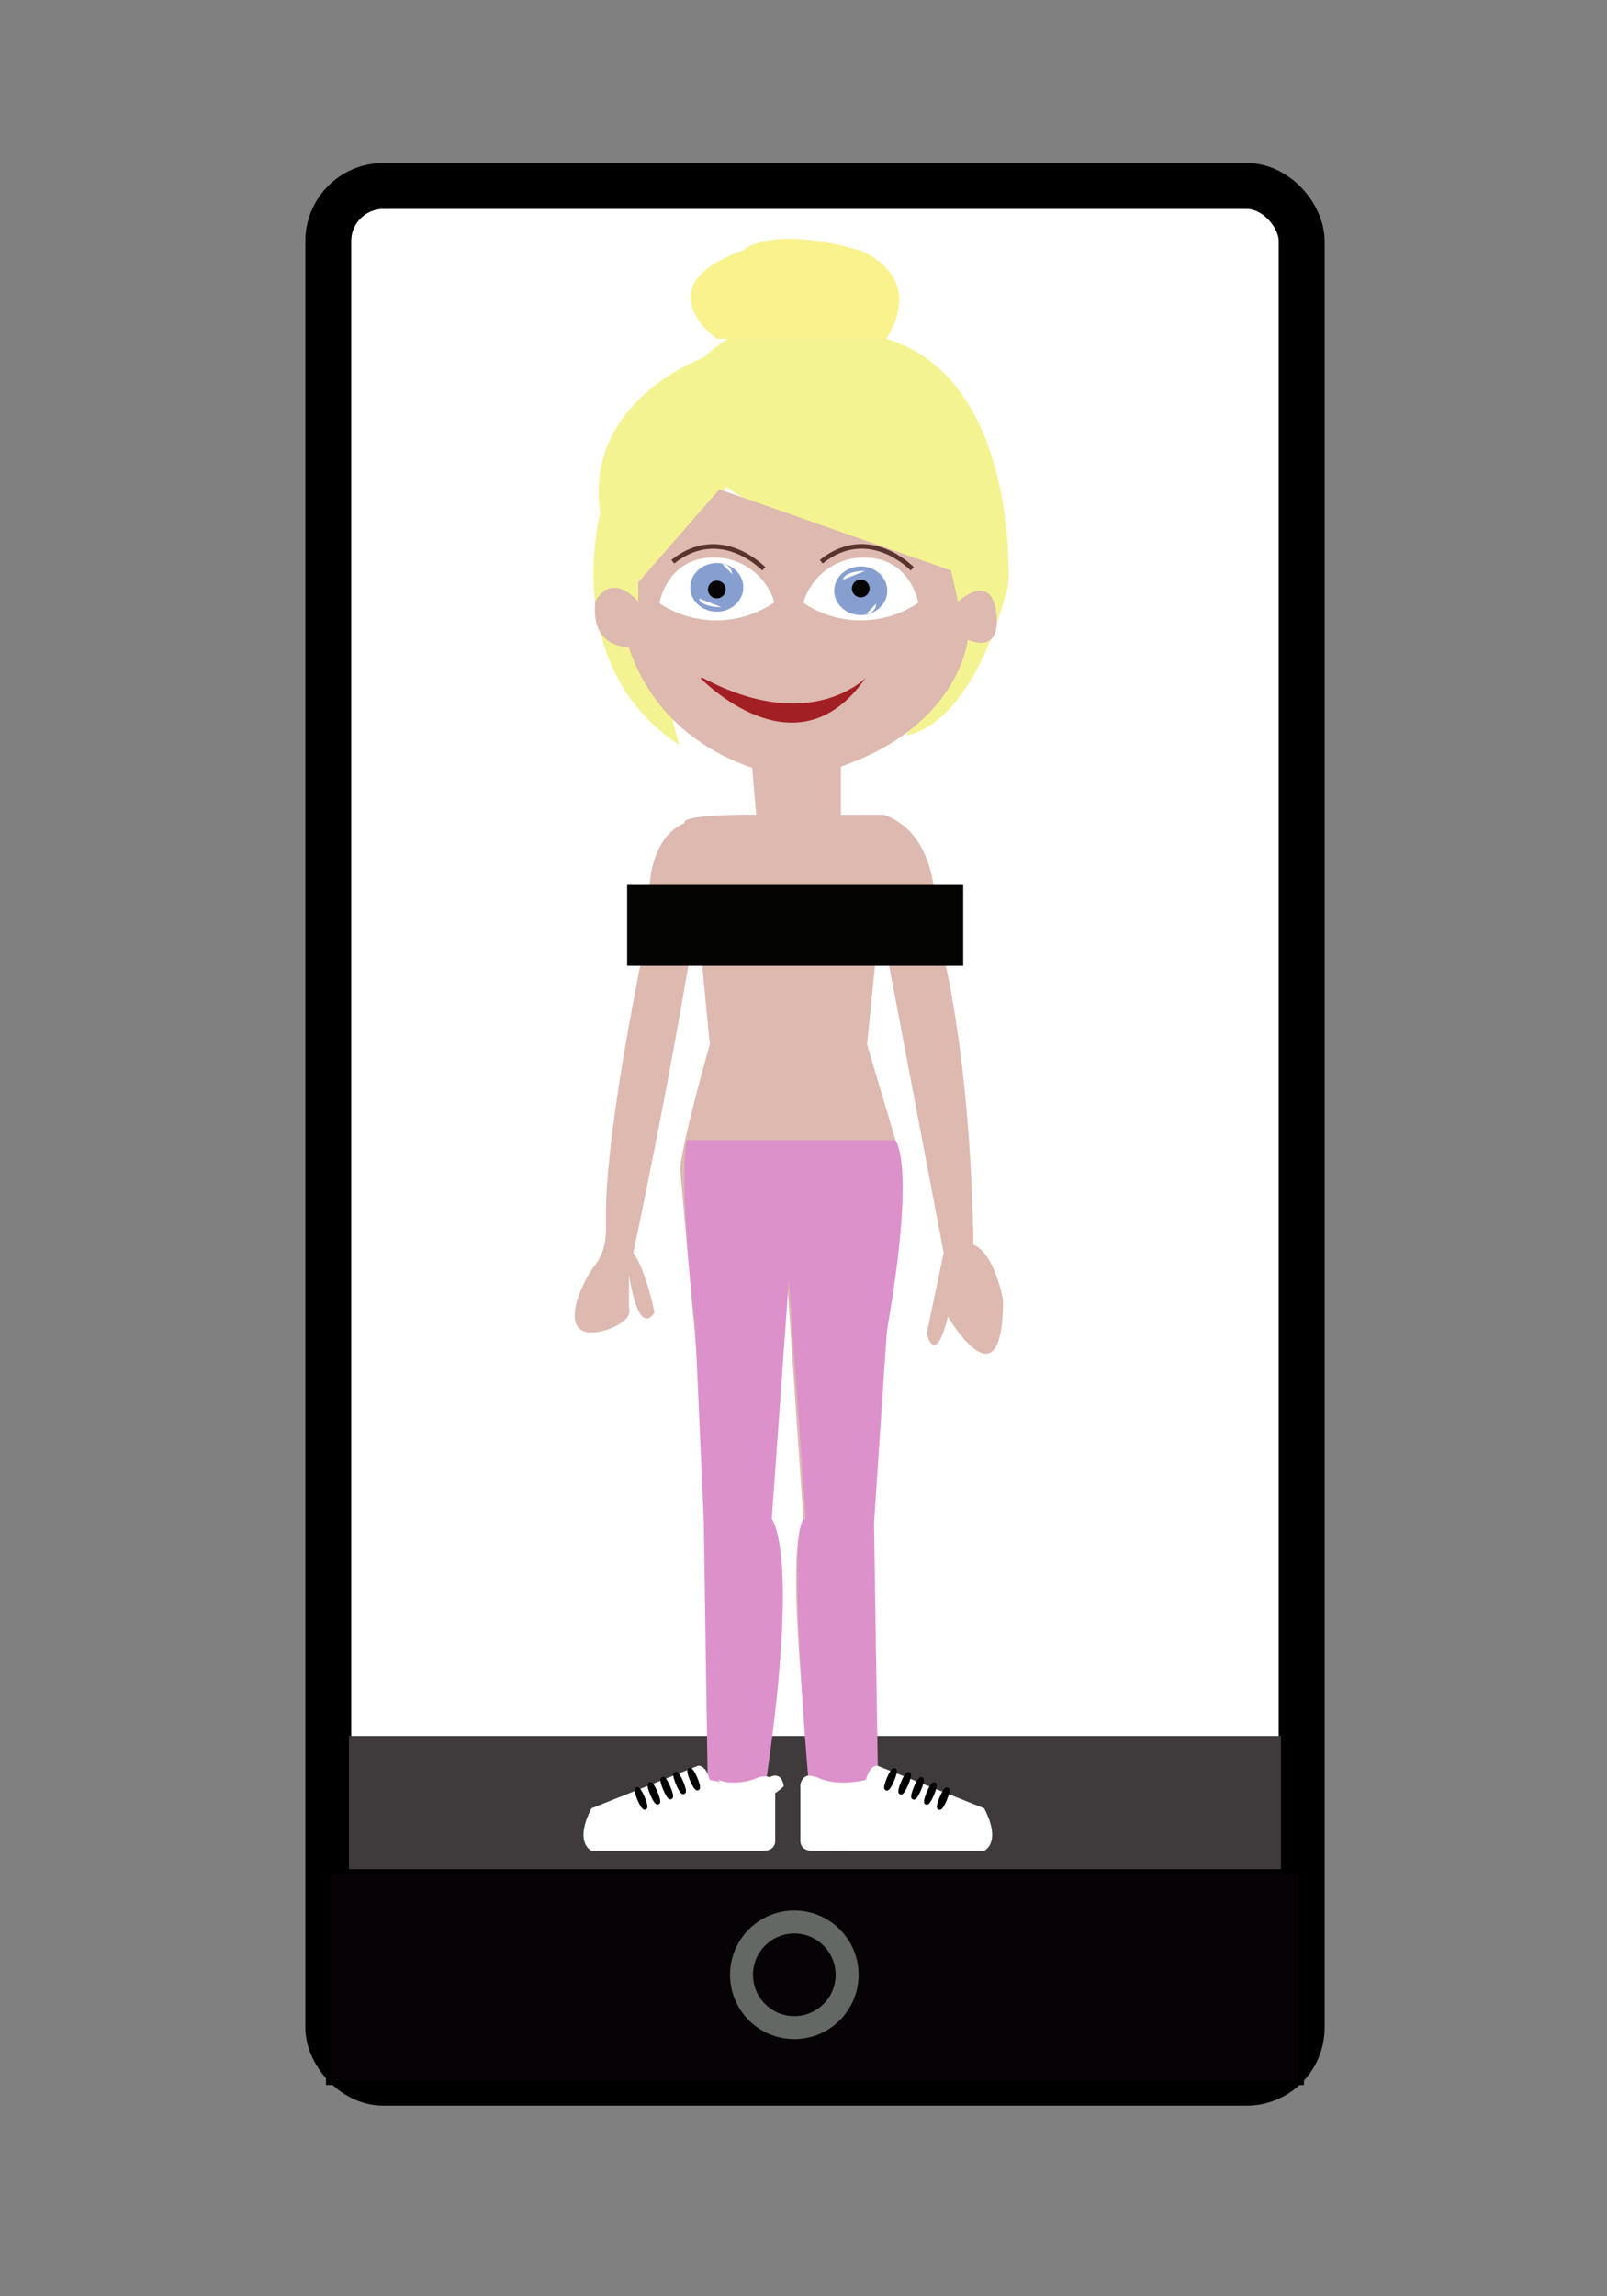 <svg xmlns="http://www.w3.org/2000/svg" width="350" height="500" viewBox="0 0 350 500"><rect x="0" y="0" width="350" height="500" fill="#808080" stroke="none"/><defs><style>.cls-1,.cls-16,.cls-8{fill:#fff;}.cls-1,.cls-16,.cls-3{stroke:#000;}.cls-1,.cls-13,.cls-16,.cls-3,.cls-4{stroke-miterlimit:10;}.cls-1{stroke-width:10px;}.cls-2{fill:#3f3a3b;}.cls-3,.cls-4{fill:#070205;}.cls-4{stroke:#636864;stroke-width:5px;}.cls-5{fill:#f4f391;}.cls-6{fill:#f9f28d;}.cls-7{fill:#ddb9b0;}.cls-9{fill:#879fd0;}.cls-10{fill:#060404;}.cls-11{fill:#fdfdf8;}.cls-12{fill:#a21f23;}.cls-13{fill:none;stroke:#59342f;}.cls-14{fill:#dd91cb;}.cls-15{fill:#040402;}</style></defs><title>mobil_nogen</title><g id="Layer_3" data-name="Layer 3"><rect class="cls-1" x="71.5" y="40.5" width="212" height="413" rx="12" ry="12"/></g><g id="Layer_5" data-name="Layer 5"><rect class="cls-2" x="76" y="378" width="203" height="37.5"/></g><g id="Layer_4" data-name="Layer 4"><rect class="cls-3" x="71.5" y="407.5" width="212" height="46"/><circle class="cls-4" cx="173" cy="430" r="11.5"/></g><g id="Layer_2" data-name="Layer 2"><path class="cls-5" d="M139,127.35s8.32-7.28,19.24-21.32c0,0,26,18.72,47.84,17.68,0,0,6.76,17.68-8.84,36.4,0,0,14-.52,22.37-32.76,0,0,2.6-44.72-26.53-53.57,0,0-19.76-14-40,4.16,0,0-26,9.37-22.36,33.81,0,0-8.85,33.28,17.16,50.44Z"/><path class="cls-6" d="M156.11,73.78S140,62.34,161.83,54.54c0,0,5.72-5.72,25.48,0,0,0,14.56,5.2,5.72,19.24Z"/><path class="cls-7" d="M139,126.83l17.68-20.28,50.44,17.68,1.56,6.76s7.28-6.76,8.32,2.6c0,0,1.56,8.84-6.24,5.72,0,0-2.08,22.88-36.92,30.16,0,0-28.08-2.08-36.92-28.6,0,0-8.32.52-7.28-9.88,0,0,3.12-6.76,9.36,0Z"/><polygon class="cls-7" points="163.39 162.19 164.95 180.4 183.15 180.4 183.15 164.27 163.39 162.19"/><path class="cls-8" d="M200,131.26s-1.92-11.56-14.44-9.63a13.79,13.79,0,0,0-10.6,9.63A22.4,22.4,0,0,0,200,131.26Z"/><ellipse class="cls-9" cx="187.47" cy="128.63" rx="5.78" ry="5.3"/><circle class="cls-10" cx="187.47" cy="128.15" r="1.93"/><path class="cls-11" d="M183.62,126.22c0-1.06,2.16-1.92,4.82-1.92"/><path class="cls-11" d="M190.83,131.44a2.2,2.2,0,0,1-2.13,2.21"/><path class="cls-8" d="M143.63,131.36s1.83-11.58,14.36-9.76a13.79,13.79,0,0,1,10.68,9.54A22.38,22.38,0,0,1,143.63,131.36Z"/><ellipse class="cls-9" cx="156.12" cy="127.88" rx="5.78" ry="5.3" transform="translate(-1.09 1.35) rotate(-0.49)"/><circle class="cls-10" cx="156.12" cy="128.36" r="1.93"/><path class="cls-11" d="M152.29,130.32c0,1.06,2.17,1.91,4.83,1.88"/><path class="cls-11" d="M159.45,125a2.18,2.18,0,0,0-2.15-2.18"/><path class="cls-12" d="M153.05,147.61h-.53s20.87,21.91,36,0C188.52,147.61,176.52,160.13,153.05,147.61Z"/><path class="cls-13" d="M166.35,123.87S157,114,146.53,122.31"/><path class="cls-13" d="M198.69,123.87s-9.39-9.91-19.82-1.56"/><path class="cls-7" d="M162.07,177.4s-13.9,0-13,1.86c0,0-9.27,2.78-7.42,20.38,0,0-9.62,43.69-9.68,64.87,0,3.92.42,7.39-2.61,11.31s-9,17.39,3,13.69c0,0,5.56-1.86,4.63-4.64v-7.41s1.86,13.9,5.56,8.34c0,0-1.85-9.26-4.63-13,0,0,8.34-38.91,13.9-74.12l2.78,28.72s-5.56,19.46-6.49,26.87l6.49,73.19a303.39,303.39,0,0,0,2.77,58.37,4.88,4.88,0,0,1-3.7,4.63s-21.31,1.85-21.31,4.63c0,0-12,8.34,17.6,5.56,0,0,23.16,2.78,15.75-8.34,0,0,9.27-54.66,1.86-61.14l3.7-54.66L175,331.2s-4.63,1.85,1.85,58.37c0,0-6.48,18.52,12,12,0,0,39.84,5.56,21.31-8.34l-21.31-3.7s-2.77-.93-1.85-5.56c0,0,5.56-22.24,2.78-52.81l6.49-78.75-7.42-25,2.78-27.79,13.9,73.19-3.7,17.6s1.85,7.41,4.63-3.7c0,0,12,20.38,12-3.71,0,0-1.85-10.19-6.48-12,0,0,0-40.77-8.34-70.42,0,0,1.85-18.52-11.12-23.16Z"/><path class="cls-14" d="M149.56,248.28H195s4.63,4.63-1.86,41.69l-2.78,41.69.93,60.22H176.43s-5.56-62.07-.93-61.15l-3.7-51.88-3.71,51.88s6.48,7.42-1.85,61.15H154.19l-.92-61.15L151.41,289S147.71,258.47,149.56,248.28Z"/><rect class="cls-15" x="136.59" y="192.69" width="73.19" height="17.6"/><path class="cls-8" d="M152.05,384.48s1.68-.28,2.52,3.07c0,0,6.16,1.68,10.63-.56,0,0,3.64-1.12,3.64,2v12s0,2-2.52,2h-37.5s-3.91-1.68,0-9.24Z"/><path class="cls-8" d="M156.42,387.55s6.72,8.68,14.28,1.4c0,0-.28-3.36-3.08-2C167.62,387,161.74,389.51,156.42,387.55Z"/><ellipse class="cls-16" cx="139.6" cy="391.62" rx="0.35" ry="2.12" transform="translate(-141.85 85.61) rotate(-22.99)"/><ellipse class="cls-16" cx="142.4" cy="390.5" rx="0.35" ry="2.12" transform="translate(-141.19 86.62) rotate(-22.99)"/><ellipse class="cls-16" cx="145.2" cy="389.38" rx="0.35" ry="2.12" transform="translate(-140.53 87.62) rotate(-22.99)"/><ellipse class="cls-16" cx="148" cy="388.26" rx="0.35" ry="2.12" transform="translate(-139.87 88.62) rotate(-22.99)"/><ellipse class="cls-16" cx="151.07" cy="387.42" rx="0.35" ry="2.12" transform="translate(-139.3 89.76) rotate(-22.99)"/><path class="cls-8" d="M191.12,384.48s-1.68-.28-2.52,3.07c0,0-6.15,1.68-10.63-.56,0,0-3.64-1.12-3.64,2v12s0,2,2.52,2h37.5s3.92-1.68,0-9.24Z"/><path class="cls-8" d="M188.6,387.55s-6.71,8.68-14.27,1.4c0,0,.28-3.36,3.08-2C177.41,387,183.29,389.51,188.6,387.55Z"/><ellipse class="cls-16" cx="205.43" cy="391.62" rx="2.12" ry="0.35" transform="translate(-235.32 427.8) rotate(-67.01)"/><ellipse class="cls-16" cx="202.63" cy="390.5" rx="2.12" ry="0.35" transform="translate(-235.99 424.54) rotate(-67.01)"/><ellipse class="cls-16" cx="199.83" cy="389.38" rx="2.12" ry="0.35" transform="translate(-236.67 421.29) rotate(-67.01)"/><ellipse class="cls-16" cx="197.03" cy="388.26" rx="2.12" ry="0.35" transform="translate(-237.34 418.03) rotate(-67.01)"/><ellipse class="cls-16" cx="193.95" cy="387.42" rx="2.12" ry="0.35" transform="translate(-238.45 414.68) rotate(-67.01)"/></g></svg>
